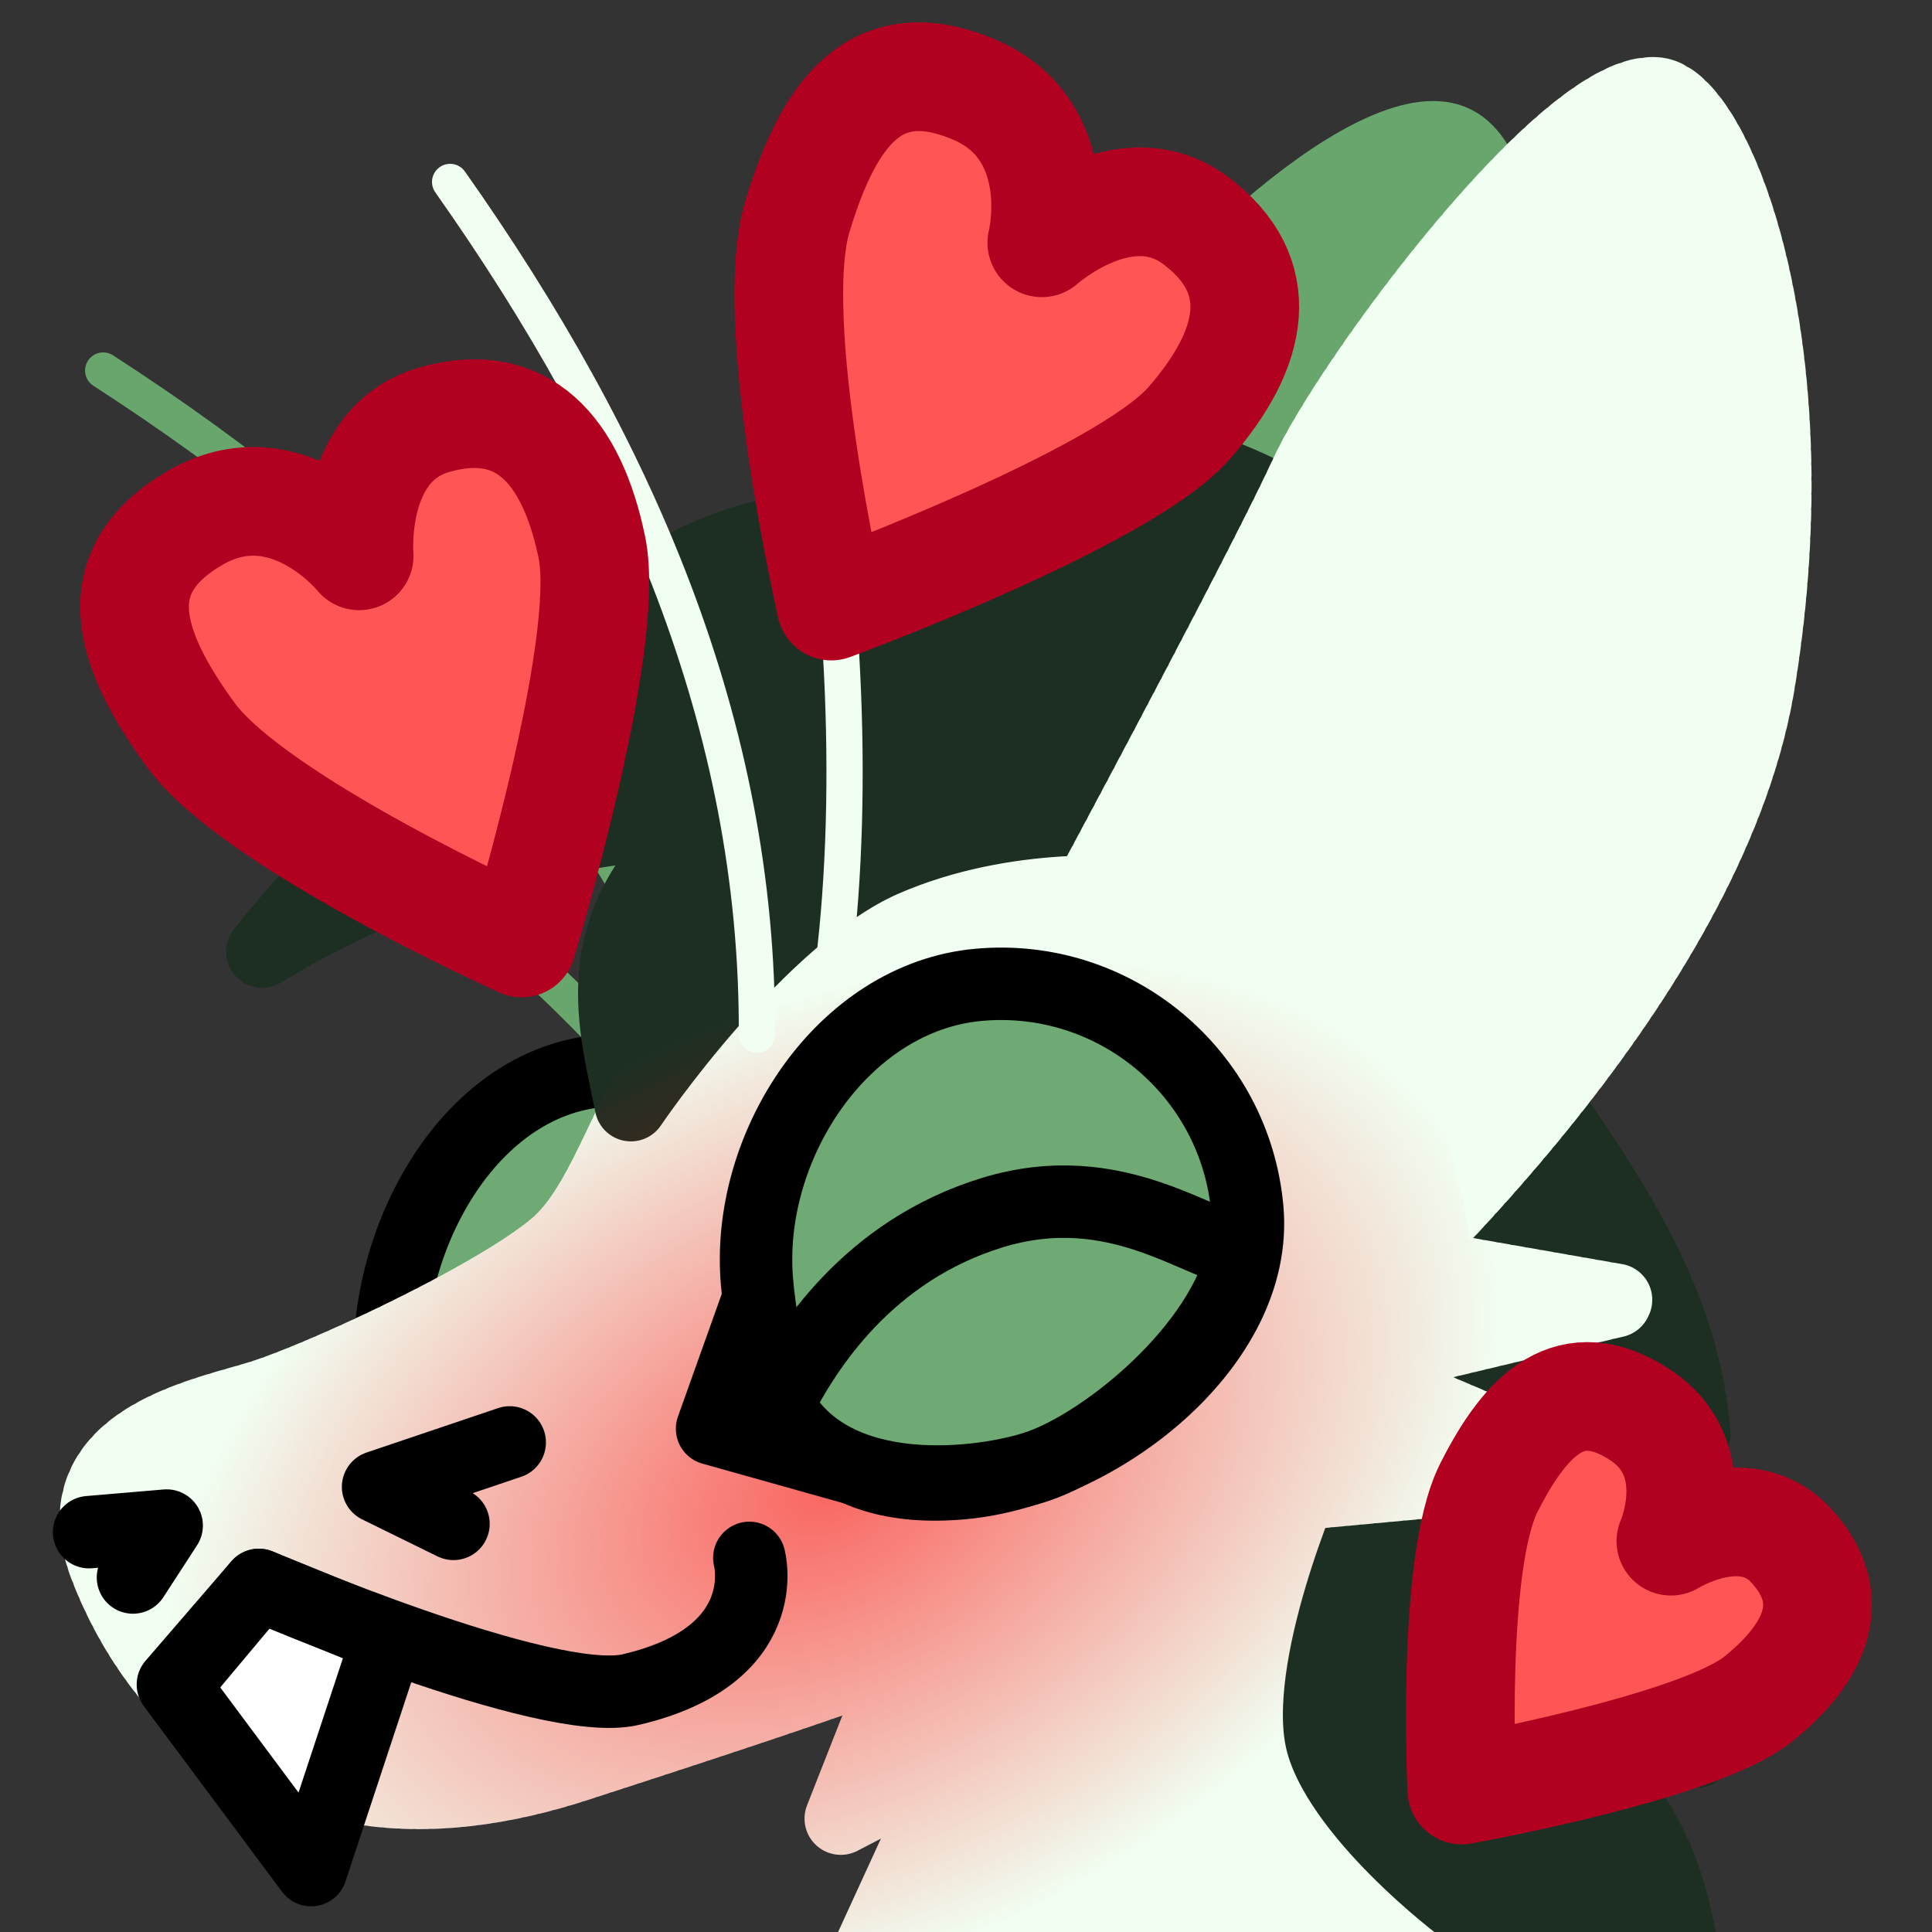 <svg xmlns="http://www.w3.org/2000/svg" xmlns:xlink="http://www.w3.org/1999/xlink" width="1706.667" height="1706.667"><rect width="100%" height="100%" fill="#333333" stroke="none"/><defs><radialGradient xlink:href="#a" id="b" cx="688.307" cy="1416.856" r="710.713" fx="688.307" fy="1416.856" gradientTransform="matrix(.79 -.406 .267 .52 -187.144 855.364)" gradientUnits="userSpaceOnUse"/><linearGradient id="a"><stop offset="0" style="stop-color:#ff0101;stop-opacity:1"/><stop offset="1" style="stop-color:#ff0101;stop-opacity:0"/></linearGradient></defs><g style="display:inline"><path d="M1298.031 865.098c70.798 131.454 185.382 239.025 198.706 401.828q-44.157-28.702-79.482 13.247c91.022 54.7 58.514 175.917 81.69 267.15l-99.353 6.623c66.759 58.919 81.773 128.186 90.522 198.707l-494.507 2.208c-24.38-41.482 23.114-208.564 66.235-227.044 0 0 3.38-20.015-75.353-9.455 28.741-247.272 185.695-422.176 311.542-653.264" style="display:inline;fill:#1d2f23;stroke:#1d2f23;stroke-width:64;stroke-linecap:round;stroke-linejoin:round;-inkscape-stroke:none;paint-order:fill markers stroke;stop-color:#000"/><path d="m848.093 1338.888-105.375 267.61 103.412-53.624-94.756 206.49 503.097-21.95s-127.606-94.233-149.201-184.54 51.042-253.25 51.042-253.25z" style="opacity:1;fill:#f1fff2;fill-opacity:1;stroke:#f1fff2;stroke-width:64;stroke-linecap:round;stroke-linejoin:round;stroke-miterlimit:4;stroke-dasharray:none;stroke-dashoffset:0;stroke-opacity:1;paint-order:fill markers stroke;stop-color:#000"/><path d="M255.06 466.9c134.673 107.656 269.192 250.974 356.662 385.854M280.984 193.953C488.46 389.265 643.564 609.381 697.1 877.602" style="display:inline;fill:none;fill-opacity:1;stroke:#69a66e;stroke-width:32;stroke-linecap:round;stroke-linejoin:round;stroke-miterlimit:4;stroke-dasharray:none;stroke-dashoffset:0;stroke-opacity:1;paint-order:fill markers stroke;stop-color:#000" transform="rotate(-10.378 920.336 1305.816)"/><path d="M675.043 1049.415c0 120.716-155.86 218.577-276.577 218.577s-160.577-55.86-160.577-176.577 97.86-260.577 218.577-260.577c120.716 0 218.577 97.86 218.577 218.577" style="display:inline;fill:#6faa74;fill-opacity:1;stroke:#000;stroke-width:64;stroke-linecap:round;stroke-linejoin:round;paint-order:fill markers stroke;stop-color:#000" transform="rotate(-10.378 1131.373 560.385)"/><path d="M498.974 962.622v50.236" style="opacity:1;fill:#fff;fill-opacity:1;stroke:#000;stroke-width:48;stroke-linecap:round;stroke-linejoin:round;stroke-miterlimit:4;stroke-dasharray:none;stroke-dashoffset:0;stroke-opacity:1;paint-order:fill markers stroke;stop-color:#000" transform="rotate(-10.378 1131.373 560.385)"/><path d="M900.797 723.563s75.557-160.327 199.77-294.35c136.646-147.438 336.791-260.26 391.39-218.75 54.597 41.509 9.243 262.283-60.212 386.166-69.454 123.884-295.553 334.022-295.553 334.022z" style="opacity:1;fill:#69a66e;fill-opacity:1;stroke:#69a66e;stroke-width:64;stroke-linecap:round;stroke-miterlimit:4;stroke-dasharray:none;stroke-dashoffset:0;stroke-opacity:1;paint-order:fill markers stroke;stop-color:#000" transform="rotate(-10.378 920.336 1305.816)"/><path d="M1299.055 1153.559s-.108-10.821-.952-28.418a1183 1183 0 0 0-1.894-30.973c-.869-11.681-2-24.552-3.473-38.105s-3.289-27.788-5.523-42.202c-2.235-14.413-4.89-29.004-8.043-43.267a514 514 0 0 0-5.115-21.086 403 403 0 0 0-5.922-20.213c-2.115-6.55-4.374-12.892-6.787-18.963-2.414-6.07-4.983-11.87-7.715-17.334s-5.935-10.786-9.54-15.96c-3.604-5.176-7.61-10.206-11.948-15.085s-9.008-9.61-13.94-14.185c-4.932-4.577-10.126-9-15.514-13.266a324 324 0 0 0-16.67-12.324 392 392 0 0 0-17.41-11.364c-11.76-7.25-23.737-13.847-35.37-19.76-11.635-5.912-22.926-11.14-33.321-15.66A665 665 0 0 0 1071.984 764c-16.085-6.137-26.353-9.318-26.353-9.318-106.831-15.988-232.175 6.97-312.625 60.013-101.267 66.77-136.887 176.63-198.707 211.955s-225.2 77.273-280.397 83.897c-55.196 6.623-183.25 6.625-161.172 123.64 22.079 117.017 112.6 282.605 377.541 247.28s313.516-44.158 536.508-88.315c22.898-4.534 53.848-18.32 86.828-36.947l291.93 26.04-170.984-112.723c5.357-4.841 10.6-9.719 15.632-14.637l220.136-11.742-162.94-60.301c3.48-6.554 6.48-13.02 8.627-19.307 1.052-3.081 2.033-6.627 3.047-9.976" style="display:inline;opacity:1;fill:#f1fff2;stroke:#f1fff2;stroke-width:64;stroke-linecap:round;stroke-linejoin:round;stroke-miterlimit:4;stroke-dasharray:6.4,6.4;stroke-dashoffset:0;stroke-opacity:1;paint-order:fill markers stroke;stop-color:#000" transform="rotate(-10.378 920.336 1305.816)"/><path d="M880.931 744.045c-117.015 27.598-258.318 172.212-258.318 172.212-1.66-83.046-11.333-166.82 112.6-238.448-124.694-7.456-249.287-15.117-408.451 46.365 0 0 303.226-263.622 490.142-280.396 172.212-15.455 264.942 37.533 264.942 37.533-.193-45.683-31.458-88.26-90.522-128.055 0 0 295.852 97.145 333.385 194.29 37.533 97.146 28.702 167.797 28.702 167.797l-243.752 34.923s-111.712-33.82-228.728-6.221" style="display:inline;fill:#1d2f23;stroke:#1d2f23;stroke-width:64;stroke-linecap:round;stroke-linejoin:round;-inkscape-stroke:none;paint-order:fill markers stroke;stop-color:#000" transform="rotate(-10.378 920.336 1305.816)"/><path d="M1675.518 200.587c-75.861-23.72-313.877 200.33-365.67 274.294-46.113 65.852-209.947 272.048-246.48 317.894-172.44 328.96 63.45 334.583 157.947 411.97 127.523-83.271 373.6-265.616 448.718-476.137 102.844-288.23 54.678-512.64 5.484-528.021" style="display:inline;opacity:1;fill:#f1fff2;stroke:#f1fff2;stroke-width:64;stroke-linecap:round;stroke-linejoin:round;stroke-miterlimit:4;stroke-dasharray:6.4,6.4;stroke-dashoffset:0;stroke-opacity:1;paint-order:fill markers stroke;stop-color:#000" transform="rotate(-10.378 920.336 1305.816)"/><path d="M939.588 709.275q-3.45.14-6.883.332a32 32 0 0 0-1.842.475 32 32 0 0 0-4.99-.045q-3.431.24-6.852.527a32 32 0 0 0-1.822.526 32 32 0 0 0-4.974.094q-3.415.333-6.819.716a32 32 0 0 0-1.808.577 32 32 0 0 0-4.955.228 491 491 0 0 0-6.788.897 32 32 0 0 0-1.79.625 32 32 0 0 0-4.934.357q-3.38.514-6.748 1.072a32 32 0 0 0-1.774.67 32 32 0 0 0-4.92.483l.004.002q-3.362.6-6.703 1.242a32 32 0 0 0-3.203 1.302 32 32 0 0 0-3.463.02 541 541 0 0 0-6.656 1.408 32 32 0 0 0-3.168 1.381 32 32 0 0 0-3.45.106 530 530 0 0 0-6.624 1.572 32 32 0 0 0-3.123 1.455 32 32 0 0 0-3.445.19q-3.3.845-6.584 1.732a32 32 0 0 0-3.09 1.533 32 32 0 0 0-3.438.273 552 552 0 0 0-6.527 1.889 32 32 0 0 0-3.06 1.607 32 32 0 0 0-3.436.358 542 542 0 0 0-6.487 2.05 32 32 0 0 0-3.011 1.68 32 32 0 0 0-3.418.438q-3.228 1.085-6.444 2.213a32 32 0 0 0-2.968 1.754 32 32 0 0 0-3.412.523 527 527 0 0 0-6.39 2.37 32 32 0 0 0-2.927 1.827 32 32 0 0 0-3.404.61q-3.176 1.245-6.324 2.527a32 32 0 0 0-2.893 1.906 32 32 0 0 0-3.395.7q-3.134 1.321-6.261 2.689a32 32 0 0 0-2.846 1.982 32 32 0 0 0-3.377.786q-3.111 1.407-6.207 2.857a32 32 0 0 0-2.797 2.063 32 32 0 0 0-3.355.873q-3.081 1.494-6.14 3.03a32 32 0 0 0-2.745 2.138 32 32 0 0 0-3.344.972 477 477 0 0 0-6.064 3.207 32 32 0 0 0-2.692 2.22 32 32 0 0 0-3.328 1.073 459 459 0 0 0-5.986 3.389 32 32 0 0 0-2.631 2.305 32 32 0 0 0-3.295 1.171 428 428 0 0 0-5.912 3.588 32 32 0 0 0-2.562 2.389 32 32 0 0 0-3.264 1.273 412 412 0 0 0-5.817 3.79 32 32 0 0 0-2.502 2.484 32 32 0 0 0-3.242 1.394 390 390 0 0 0-5.713 4.002 32 32 0 0 0-2.418 2.575 32 32 0 0 0-3.2 1.511 369 369 0 0 0-5.593 4.223 32 32 0 0 0-2.341 2.68 32 32 0 0 0-3.155 1.636 346 346 0 0 0-5.46 4.463 32 32 0 0 0-2.256 2.793 32 32 0 0 0-3.106 1.774 322 322 0 0 0-5.312 4.718 32 32 0 0 0-2.149 2.9 32 32 0 0 0-3.06 1.932 324 324 0 0 0-5.098 4.946 32 32 0 0 0-1.998 2.965 32 32 0 0 0-2.945 2.035 335 335 0 0 0-4.87 5.13 32 32 0 0 0-1.87 3.036 32 32 0 0 0-2.846 2.136 348 348 0 0 0-4.645 5.301 32 32 0 0 0-1.756 3.112 32 32 0 0 0-2.758 2.248 357 357 0 0 0-4.427 5.463 32 32 0 0 0-1.617 3.148 32 32 0 0 0-2.659 2.336 384 384 0 0 0-4.193 5.578 32 32 0 0 0-1.504 3.203 32 32 0 0 0-2.57 2.422 407 407 0 0 0-3.98 5.695 32 32 0 0 0-1.382 3.221 32 32 0 0 0-2.47 2.484 432 432 0 0 0-3.778 5.79 32 32 0 0 0-1.273 3.244 32 32 0 0 0-2.379 2.539 473 473 0 0 0-3.584 5.855 32 32 0 0 0-1.174 3.258 32 32 0 0 0-2.295 2.586 532 532 0 0 0-3.404 5.9 32 32 0 0 0-1.082 3.264 32 32 0 0 0-2.225 2.63 579 579 0 0 0-3.248 5.944 32 32 0 0 0-.992 3.24 32 32 0 0 0-2.152 2.65 702 702 0 0 0-3.1 5.946 32 32 0 0 0-.93 3.234 32 32 0 0 0-2.074 2.645 895 895 0 0 0-2.978 5.93 32 32 0 0 0-.881 3.234 32 32 0 0 0-2.031 2.654q-1.456 2.966-2.881 5.907a32 32 0 0 0-.838 3.21 32 32 0 0 0-2.002 2.67l-1.961 4.086-.018.041-.806 1.688a32 32 0 0 0-.809 3.174 32 32 0 0 0-1.959 2.623l-2.342 4.906-.404.848a32 32 0 0 0-.803 3.144 32 32 0 0 0-1.949 2.604q-1.346 2.808-2.715 5.633a32 32 0 0 0-.802 3.078 32 32 0 0 0-1.93 2.525q-1.365 2.78-2.733 5.51a32 32 0 0 0-.824 3.008 32 32 0 0 0-1.933 2.44 469 469 0 0 1-2.762 5.314 32 32 0 0 0-.873 2.927 32 32 0 0 0-1.95 2.332 327 327 0 0 1-2.84 5.096 32 32 0 0 0-.927 2.787 32 32 0 0 0-1.963 2.176 223 223 0 0 1-2.93 4.771 32 32 0 0 0-1.01 2.63 32 32 0 0 0-1.98 1.972q-1.511 2.251-3.043 4.375a32 32 0 0 0-1.103 2.414 32 32 0 0 0-2 1.723 112 112 0 0 1-3.147 3.853 32 32 0 0 0-1.213 2.166 32 32 0 0 0-2.017 1.432 79 79 0 0 1-3.223 3.226 32 32 0 0 0-1.328 1.868 32 32 0 0 0-2.035 1.113 164 164 0 0 1-4.164 3.365 32 32 0 0 0-1.856 2.162 32 32 0 0 0-2.58 1.221 270 270 0 0 1-4.63 3.36 32 32 0 0 0-2.055 2.173 32 32 0 0 0-2.748 1.176 384 384 0 0 1-4.903 3.3 32 32 0 0 0-2.17 2.153 32 32 0 0 0-2.857 1.129 463 463 0 0 1-5.053 3.21 32 32 0 0 0-2.27 2.142 32 32 0 0 0-2.935 1.087 592 592 0 0 1-5.19 3.15 32 32 0 0 0-2.32 2.106 32 32 0 0 0-2.964 1.04 675 675 0 0 1-5.28 3.081 32 32 0 0 0-2.377 2.088 32 32 0 0 0-2.998.996q-2.684 1.53-5.357 3.028a32 32 0 0 0-2.422 2.068 32 32 0 0 0-3.03.965 913 913 0 0 1-5.421 2.973 32 32 0 0 0-2.455 2.045 32 32 0 0 0-3.057.937q-2.69 1.448-5.478 2.926a32 32 0 0 0-2.463 2.01 32 32 0 0 0-3.069.908q-2.73 1.432-5.517 2.877a32 32 0 0 0-2.492 1.994 32 32 0 0 0-3.073.873q-2.784 1.428-5.552 2.828a32 32 0 0 0-2.526 1.98 32 32 0 0 0-3.074.844 1315 1315 0 0 1-5.592 2.787 32 32 0 0 0-2.55 1.965 32 32 0 0 0-3.114.83q-2.767 1.359-5.619 2.742a32 32 0 0 0-2.547 1.934 32 32 0 0 0-3.107.8q-2.8 1.348-5.637 2.696a32 32 0 0 0-2.568 1.914 32 32 0 0 0-3.112.776q-2.832 1.334-5.66 2.65a32 32 0 0 0-2.592 1.898 32 32 0 0 0-3.111.747q-2.854 1.317-5.68 2.605a32 32 0 0 0-2.603 1.873 32 32 0 0 0-3.121.723q-2.86 1.29-5.698 2.554a32 32 0 0 0-2.615 1.85 32 32 0 0 0-3.129.697q-2.844 1.254-5.713 2.5a32 32 0 0 0-2.62 1.817 32 32 0 0 0-3.124.664q-2.854 1.226-5.709 2.431a32 32 0 0 0-2.635 1.787 32 32 0 0 0-3.119.627q-2.863 1.194-5.714 2.36a32 32 0 0 0-2.637 1.744 32 32 0 0 0-3.104.58 710 710 0 0 1-5.693 2.258 32 32 0 0 0-2.643 1.691 32 32 0 0 0-3.084.524q-2.836 1.083-5.636 2.115a32 32 0 0 0-2.61 1.596 32 32 0 0 0-3.011.433q-2.8.991-5.467 1.877a32 32 0 0 0-2.516 1.428 32 32 0 0 0-2.855.287 455 455 0 0 1-5.729 1.705 32 32 0 0 0-2.822 1.467 32 32 0 0 0-3.2.263c-1.981.568-4.03 1.149-6.148 1.754a32 32 0 0 0-2.935 1.512 32 32 0 0 0-3.303.281 916 916 0 0 0-6.37 1.866 32 32 0 0 0-3.001 1.582 32 32 0 0 0-3.387.343q-3.24.995-6.488 2.036a32 32 0 0 0-3.035 1.683 32 32 0 0 0-3.444.438q-3.298 1.103-6.586 2.267a32 32 0 0 0-3.046 1.815 32 32 0 0 0-3.504.576q-3.307 1.236-6.616 2.556a32 32 0 0 0-3.045 1.983 32 32 0 0 0-3.57.752q-3.3 1.408-6.639 2.941a32 32 0 0 0-3.011 2.184 32 32 0 0 0-3.604.97 219 219 0 0 0-6.658 3.44 32 32 0 0 0-2.96 2.445 32 32 0 0 0-3.638 1.264 184 184 0 0 0-6.601 4.06 32 32 0 0 0-2.87 2.778 32 32 0 0 0-3.66 1.646 154 154 0 0 0-6.453 4.856 32 32 0 0 0-2.697 3.183 32 32 0 0 0-3.605 2.127 130 130 0 0 0-6.149 5.862 32 32 0 0 0-2.38 3.638 32 32 0 0 0-3.434 2.703 114 114 0 0 0-5.518 6.995 32 32 0 0 0-1.91 4.14 32 32 0 0 0-3.096 3.37 104 104 0 0 0-4.447 8.091 32 32 0 0 0-1.197 4.485 32 32 0 0 0-2.502 3.925 101 101 0 0 0-2.98 8.86 32 32 0 0 0-.38 4.619 32 32 0 0 0-1.751 4.271 106 106 0 0 0-1.36 9.069 32 32 0 0 0 .406 4.492 32 32 0 0 0-.998 4.363c-.085 2.992-.049 5.932.086 8.81a32 32 0 0 0 1.041 4.194 32 32 0 0 0-.36 4.281c.319 2.813.726 5.59 1.212 8.328a32 32 0 0 0 1.494 3.829 32 32 0 0 0 .129 4.091 158 158 0 0 0 2.02 7.766 32 32 0 0 0 1.82 3.535 32 32 0 0 0 .5 3.924q1.229 3.67 2.613 7.291a32 32 0 0 0 1.89 3.008 32 32 0 0 0 .663 3.488q1.293 3.211 2.666 6.45a32 32 0 0 0 1.982 2.911 32 32 0 0 0 .78 3.456 389 389 0 0 0 2.888 6.347 32 32 0 0 0 2.08 2.838 32 32 0 0 0 .889 3.398 380 380 0 0 0 3.111 6.26 32 32 0 0 0 2.19 2.78 32 32 0 0 0 1.02 3.396 382 382 0 0 0 3.33 6.14 32 32 0 0 0 2.283 2.696 32 32 0 0 0 1.134 3.346 362 362 0 0 0 3.567 6.047 32 32 0 0 0 2.377 2.609 32 32 0 0 0 1.257 3.307 352 352 0 0 0 3.797 5.93 32 32 0 0 0 2.477 2.523 32 32 0 0 0 1.383 3.263 345 345 0 0 0 4.025 5.793 32 32 0 0 0 2.578 2.438 32 32 0 0 0 1.514 3.217q2.1 2.847 4.244 5.632a32 32 0 0 0 2.695 2.356 32 32 0 0 0 1.649 3.176 337 337 0 0 0 4.482 5.472 32 32 0 0 0 2.778 2.237 32 32 0 0 0 1.767 3.091 314 314 0 0 0 4.738 5.325 32 32 0 0 0 2.873 2.12 32 32 0 0 0 1.91 3.036 319 319 0 0 0 4.95 5.11 32 32 0 0 0 2.982 2.013 32 32 0 0 0 2.037 2.947 298 298 0 0 0 5.207 4.928 32 32 0 0 0 3.067 1.877 32 32 0 0 0 2.193 2.885 303 303 0 0 0 5.414 4.677 32 32 0 0 0 3.143 1.733 32 32 0 0 0 2.297 2.758 295 295 0 0 0 5.64 4.443 32 32 0 0 0 3.254 1.61 32 32 0 0 0 2.428 2.654 285 285 0 0 0 5.863 4.191 32 32 0 0 0 3.328 1.453 32 32 0 0 0 2.559 2.545 280 280 0 0 0 6.076 3.916 32 32 0 0 0 3.385 1.29 32 32 0 0 0 2.68 2.42 278 278 0 0 0 6.26 3.622 32 32 0 0 0 3.44 1.123 32 32 0 0 0 2.786 2.283 280 280 0 0 0 6.424 3.315 32 32 0 0 0 3.511.963 32 32 0 0 0 2.893 2.144c2.221 1.05 4.42 2.048 6.586 3.004a32 32 0 0 0 3.55.791 32 32 0 0 0 3.026 2.018c2.201.91 4.442 1.807 6.727 2.681a32 32 0 0 0 3.539.606 32 32 0 0 0 3.086 1.855c2.296.825 4.565 1.604 6.804 2.346a32 32 0 0 0 3.614.447 32 32 0 0 0 3.181 1.713q3.419 1.049 6.94 2.03a32 32 0 0 0 3.56.267 32 32 0 0 0 3.223 1.549c2.36.607 4.696 1.171 7.006 1.703a32 32 0 0 0 3.592.108 32 32 0 0 0 3.298 1.404c2.367.494 4.71.95 7.026 1.377a32 32 0 0 0 3.6-.05 32 32 0 0 0 3.359 1.257q3.535.574 7.049 1.064a32 32 0 0 0 3.576-.205 32 32 0 0 0 3.385 1.105q3.555.427 7.091.768a32 32 0 0 0 3.53-.353 32 32 0 0 0 3.406.962q3.562.28 7.123.479a32 32 0 0 0 3.488-.494 32 32 0 0 0 3.434.824c2.384.094 4.732.157 7.04.201a32 32 0 0 0 3.507-.627 32 32 0 0 0 3.455.694c2.355 0 4.712-.016 7.076-.062a32 32 0 0 0 3.422-.752 32 32 0 0 0 3.492.564c2.297-.082 4.631-.18 7.002-.31a32 32 0 0 0 3.377-.868 32 32 0 0 0 3.453.444 378 378 0 0 0 6.973-.545 32 32 0 0 0 3.355-.979 32 32 0 0 0 3.453.33 390 390 0 0 0 6.932-.765 32 32 0 0 0 3.32-1.084 32 32 0 0 0 3.457.222 398 398 0 0 0 6.889-.98 32 32 0 0 0 3.262-1.176 32 32 0 0 0 3.486.115c2.222-.366 4.5-.754 6.828-1.177a32 32 0 0 0 3.18-1.254 32 32 0 0 0 3.435.02q3.418-.658 6.752-1.353a32 32 0 0 0 4.729-1.38 32 32 0 0 0 1.873-.038 436 436 0 0 0 6.73-1.537 32 32 0 0 0 4.635-1.488 32 32 0 0 0 1.879-.082c2.287-.563 4.49-1.133 6.613-1.686a32 32 0 0 0 4.694-1.623 32 32 0 0 0 1.869-.132 481 481 0 0 0 6.601-1.848 32 32 0 0 0 4.485-1.688 32 32 0 0 0 1.877-.172q3.296-.978 6.558-1.998a32 32 0 0 0 4.48-1.794 32 32 0 0 0 1.884-.22l1.138-.364.082-.027 4.95-1.608a32 32 0 0 0 4.248-1.756 32 32 0 0 0 1.84-.218l.728-.237h.01l5.36-1.74a32 32 0 0 0 4.251-1.762 32 32 0 0 0 1.834-.216h.037l6.06-1.973a32 32 0 0 0 4.259-1.764 32 32 0 0 0 1.84-.22l6.083-1.983a32 32 0 0 0 4.262-1.766 32 32 0 0 0 1.838-.22l6.084-1.985a32 32 0 0 0 4.258-1.77 32 32 0 0 0 1.84-.22l6.084-1.986a32 32 0 0 0 4.26-1.774 32 32 0 0 0 1.837-.222l4.555-1.49h.016l1.529-.5a32 32 0 0 0 4.246-1.77 32 32 0 0 0 1.834-.223l2.266-.744h.015l3.819-1.256a32 32 0 0 0 4.255-1.777 32 32 0 0 0 1.844-.225l6.078-2.002a32 32 0 0 0 4.268-1.783 32 32 0 0 0 1.832-.226l6.078-2.004a32 32 0 0 0 4.268-1.791 32 32 0 0 0 1.832-.227l3.002-.992h.023l3.074-1.022a32 32 0 0 0 4.252-1.79 32 32 0 0 0 1.848-.231l6.072-2.02a32 32 0 0 0 4.26-1.798 32 32 0 0 0 1.84-.233l4.463-1.488.027-.018 1.61-.535a32 32 0 0 0 4.232-1.8 32 32 0 0 0 1.836-.232l.543-.181.029-.016 5.525-1.854a32 32 0 0 0 4.268-1.816 32 32 0 0 0 1.83-.233l4.354-1.468.033-.018 1.71-.578a32 32 0 0 0 4.245-1.817 32 32 0 0 0 1.855-.244l6.06-2.057a32 32 0 0 0 4.263-1.83 32 32 0 0 0 1.834-.244l2.914-.992.027-.018 3.144-1.074a32 32 0 0 0 4.254-1.838 32 32 0 0 0 1.834-.246q3.044-1.045 6.104-2.102a32 32 0 0 0 4.226-1.84 32 32 0 0 0 1.836-.254q3.066-1.059 6.098-2.113a32 32 0 0 0 .86-.377l-31.3 79.485a32.003 32.003 0 0 0 44.506 40.132l20.776-10.773-55.932 121.885a32.003 32.003 0 0 0 30.479 45.314l503.095-21.949a32.003 32.003 0 0 0 17.616-57.71s-30.052-22.225-62.805-55.21-66.216-77.294-74.283-111.03c-7.898-33.025 2.164-94.095 16.974-143.933 5.915-19.904 12.009-37.107 17.47-51.762l2.28-.21a32 32 0 0 0 3.13-.928 32 32 0 0 0 3.243.34l6.374-.59a32 32 0 0 0 3.128-.928 32 32 0 0 0 3.245.338l6.373-.59a32 32 0 0 0 3.125-.928 32 32 0 0 0 3.248.342l6.373-.59a32 32 0 0 0 3.127-.927 32 32 0 0 0 3.246.337l6.373-.59a32 32 0 0 0 3.127-.927 32 32 0 0 0 3.246.34l6.373-.59a32 32 0 0 0 3.127-.928 32 32 0 0 0 3.244.338l6.373-.586a32 32 0 0 0 3.129-.93 32 32 0 0 0 3.244.34l6.373-.59a32 32 0 0 0 3.129-.927 32 32 0 0 0 3.244.338l6.373-.588a32 32 0 0 0 3.13-.93 32 32 0 0 0 3.241.34l6.373-.59a32 32 0 0 0 3.125-.928 32 32 0 0 0 3.248.34l6.373-.588a32 32 0 0 0 3.13-.93 32 32 0 0 0 3.244.34l6.373-.59a32 32 0 0 0 3.128-.927 32 32 0 0 0 3.245.338l6.37-.588a32 32 0 0 0 3.13-.93 32 32 0 0 0 3.244.34l6.375-.588a32 32 0 0 0 3.127-.928 32 32 0 0 0 3.246.338l6.373-.588a32 32 0 0 0 3.127-.93 32 32 0 0 0 3.246.34l6.37-.59a32 32 0 0 0 3.128-.927 32 32 0 0 0 3.246.34l6.373-.59a32 32 0 0 0 3.127-.93 32 32 0 0 0 3.246.34l6.373-.588a32 32 0 0 0 8.154-2.42 32 32 0 0 0 21.788-17.978 32 32 0 0 0-16.94-41.965l-5.892-2.504a32 32 0 0 0-1.815-.379 32 32 0 0 0-4.076-2.123l-5.89-2.502a32 32 0 0 0-1.81-.379 32 32 0 0 0-4.08-2.125l-5.89-2.502a32 32 0 0 0-1.809-.377 32 32 0 0 0-4.082-2.125l-5.89-2.502a32 32 0 0 0-1.809-.377 32 32 0 0 0-4.082-2.127l-5.89-2.502a32 32 0 0 0-1.813-.377 32 32 0 0 0-4.078-2.125l-5.891-2.518a32 32 0 0 0-1.814-.378 32 32 0 0 0-4.075-2.124l-5.89-2.503a32 32 0 0 0-1.817-.38 32 32 0 0 0-4.076-2.122l-5.89-2.502a32 32 0 0 0-1.81-.377 32 32 0 0 0-4.081-2.127l-5.889-2.5a32 32 0 0 0-1.808-.38 32 32 0 0 0-4.082-2.124l-5.891-2.504a32 32 0 0 0-1.812-.377 32 32 0 0 0-4.079-2.123l-1.174-.5 1.147-.273a32 32 0 0 0 4.379-1.418 32 32 0 0 0 1.846-.07l6.226-1.485a32 32 0 0 0 4.38-1.418 32 32 0 0 0 1.845-.07l6.224-1.486a32 32 0 0 0 4.38-1.416 32 32 0 0 0 1.845-.07l6.225-1.487a32 32 0 0 0 4.379-1.416 32 32 0 0 0 1.845-.07l6.227-1.486a32 32 0 0 0 4.379-1.418 32 32 0 0 0 1.845-.07l6.225-1.484a32 32 0 0 0 4.379-1.418 32 32 0 0 0 1.846-.07l6.224-1.485a32 32 0 0 0 4.38-1.418 32 32 0 0 0 1.845-.07l6.224-1.488a32 32 0 0 0 4.38-1.414 32 32 0 0 0 1.847-.07l6.225-1.488a32 32 0 0 0 4.37-1.414 32 32 0 0 0 1.854-.072l6.225-1.487a32 32 0 0 0 4.373-1.414 32 32 0 0 0 1.851-.072l6.225-1.486a32 32 0 0 0 4.375-1.416 32 32 0 0 0 1.852-.07l6.224-1.488a32 32 0 0 0 4.373-1.414 32 32 0 0 0 1.854-.07l6.224-1.489a32 32 0 0 0 23.854-24.753 32 32 0 0 0 .84-2.167 32 32 0 0 0-26.002-37.039l-6.305-1.105a32 32 0 0 0-1.853.045 32 32 0 0 0-4.45-1.148l-6.304-1.102a32 32 0 0 0-1.848.04 32 32 0 0 0-4.455-1.145l-6.307-1.104a32 32 0 0 0-1.85.043 32 32 0 0 0-4.452-1.147l-6.305-1.101a32 32 0 0 0-1.846.04 32 32 0 0 0-4.459-1.146l-6.302-1.103a32 32 0 0 0-1.848.043 32 32 0 0 0-4.457-1.147l-6.305-1.105a32 32 0 0 0-1.853.045 32 32 0 0 0-4.45-1.147l-6.304-1.103a32 32 0 0 0-1.848.043 32 32 0 0 0-4.457-1.148l-6.305-1.104a32 32 0 0 0-1.85.043 32 32 0 0 0-4.452-1.145l-6.305-1.103a32 32 0 0 0-1.846.04 32 32 0 0 0-4.459-1.146l-6.303-1.103a32 32 0 0 0-1.845.043 32 32 0 0 0-4.46-1.146l-6.304-1.104a32 32 0 0 0-1.853.043 32 32 0 0 0-1.891-.488 32 32 0 0 0-.088-11.391c-.449-2.29-.91-4.514-1.363-6.676a32 32 0 0 0-.74-1.74 32 32 0 0 0-.64-4.725c-.474-2.192-.954-4.349-1.429-6.47a32 32 0 0 0-.762-1.72 32 32 0 0 0-.699-4.708q-.741-3.215-1.5-6.418a32 32 0 0 0-.777-1.703 32 32 0 0 0-.748-4.674 1144 1144 0 0 0-1.567-6.393 32 32 0 0 0-.793-1.693 32 32 0 0 0-.804-4.683q-.807-3.183-1.637-6.377a32 32 0 0 0-.81-1.68 32 32 0 0 0-.858-4.672q-.84-3.172-1.705-6.36a32 32 0 0 0-.834-1.673 32 32 0 0 0-.898-4.645q-.884-3.193-1.784-6.365a32 32 0 0 0-.851-1.664 32 32 0 0 0-.955-4.648q-.914-3.168-1.86-6.358a32 32 0 0 0-.87-1.648 32 32 0 0 0-1.013-4.643 895 895 0 0 0-1.945-6.342 32 32 0 0 0-.892-1.644 32 32 0 0 0-1.065-4.612 859 859 0 0 0-2.03-6.33 32 32 0 0 0-.921-1.648 32 32 0 0 0-1.135-4.615 787 787 0 0 0-2.125-6.327 32 32 0 0 0-.94-1.625 32 32 0 0 0-1.22-4.646 712 712 0 0 0-2.232-6.318 32 32 0 0 0-.957-1.592 32 32 0 0 0-1.3-4.633 723 723 0 0 0-2.335-6.275 32 32 0 0 0-.992-1.594 32 32 0 0 0-1.397-4.654 668 668 0 0 0-2.463-6.258 32 32 0 0 0-1.025-1.576 32 32 0 0 0-1.49-4.643 597 597 0 0 0-2.606-6.238 32 32 0 0 0-1.062-1.56 32 32 0 0 0-1.614-4.651 522 522 0 0 0-2.775-6.229 32 32 0 0 0-1.096-1.53 32 32 0 0 0-1.752-4.657 470 470 0 0 0-2.959-6.196 32 32 0 0 0-1.152-1.517 32 32 0 0 0-1.904-4.647 398 398 0 0 0-3.194-6.183 32 32 0 0 0-1.216-1.502 32 32 0 0 0-2.079-4.62 340 340 0 0 0-3.466-6.154 32 32 0 0 0-1.305-1.488 32 32 0 0 0-2.29-4.596 291 291 0 0 0-3.794-6.103 32 32 0 0 0-1.428-1.486 32 32 0 0 0-2.554-4.563 240 240 0 0 0-4.235-6.053 32 32 0 0 0-1.617-1.504 32 32 0 0 0-3.006-4.658 154 154 0 0 0-5.16-6.21 32 32 0 0 0-1.861-1.432 32 32 0 0 0-3.485-4.387 171 171 0 0 0-5.584-5.545 32 32 0 0 0-1.9-1.197 32 32 0 0 0-3.785-3.98 198 198 0 0 0-5.84-4.915 32 32 0 0 0-1.904-1.002 32 32 0 0 0-3.967-3.586 223 223 0 0 0-6.037-4.402 32 32 0 0 0-1.916-.85 32 32 0 0 0-4.133-3.28 259 259 0 0 0-6.149-3.944 32 32 0 0 0-1.918-.723 32 32 0 0 0-4.26-3.01 298 298 0 0 0-6.226-3.554 32 32 0 0 0-1.908-.614 32 32 0 0 0-4.348-2.77 333 333 0 0 0-6.3-3.23 32 32 0 0 0-1.893-.52 32 32 0 0 0-4.412-2.554 368 368 0 0 0-6.36-2.951 32 32 0 0 0-1.88-.437 32 32 0 0 0-4.461-2.37 402 402 0 0 0-6.405-2.705 32 32 0 0 0-1.869-.367 32 32 0 0 0-4.504-2.203 442 442 0 0 0-6.437-2.484 32 32 0 0 0-1.875-.31 32 32 0 0 0-4.53-2.06 484 484 0 0 0-6.46-2.285 32 32 0 0 0-1.88-.257 32 32 0 0 0-4.552-1.922q-3.24-1.076-6.48-2.108a32 32 0 0 0-1.881-.21 32 32 0 0 0-4.575-1.802 578 578 0 0 0-6.49-1.94 32 32 0 0 0-1.89-.169 32 32 0 0 0-4.573-1.683 544 544 0 0 0-6.554-1.807 32 32 0 0 0-1.873-.123 32 32 0 0 0-4.606-1.586 638 638 0 0 0-6.531-1.65 32 32 0 0 0-1.883-.086 32 32 0 0 0-4.625-1.49 649 649 0 0 0-6.559-1.522 32 32 0 0 0-1.88-.049 32 32 0 0 0-4.672-1.402q-3.25-.705-6.58-1.39a32 32 0 0 0-1.874-.015 32 32 0 0 0-4.671-1.306 649 649 0 0 0-6.612-1.266 32 32 0 0 0-1.884.024 32 32 0 0 0-4.71-1.22 605 605 0 0 0-6.662-1.136 32 32 0 0 0-1.88.063 32 32 0 0 0-4.807-1.127c-2.238-.342-4.51-.676-6.818-.993a32 32 0 0 0-4.041.243 32 32 0 0 0-7.97-.778z" style="color:#000;opacity:.607;fill:url(#b);fill-opacity:1;stroke-width:64;stroke-linecap:round;stroke-linejoin:round;stroke-dasharray:6.4,6.4;-inkscape-stroke:none;paint-order:fill markers stroke"/><path d="m83.898 1201.07 68.444 6.623-37.534 39.741M401.828 1251.85l-59.612-44.157 121.432-17.663" style="opacity:1;fill:none;fill-opacity:1;stroke:#000;stroke-width:64;stroke-linecap:round;stroke-linejoin:round;stroke-miterlimit:4;stroke-dasharray:none;stroke-dashoffset:0;stroke-opacity:1;paint-order:fill markers stroke;stop-color:#000" transform="rotate(-10.378 920.336 1305.816)"/><path d="m222.993 1530.039-90.522-183.251 90.522-72.86 103.769 66.236z" style="opacity:1;fill:#fff;fill-opacity:1;stroke:#000;stroke-width:64;stroke-linecap:round;stroke-linejoin:round;stroke-miterlimit:4;stroke-dasharray:none;stroke-dashoffset:0;stroke-opacity:1;paint-order:fill markers stroke;stop-color:#000" transform="rotate(-10.378 920.336 1305.816)"/><path d="M612.45 85.298c119.597 258.63 181.348 520.726 130.919 789.548" style="opacity:1;fill:none;fill-opacity:1;stroke:#f1fff2;stroke-width:32;stroke-linecap:round;stroke-linejoin:round;stroke-miterlimit:4;stroke-dasharray:none;stroke-dashoffset:0;stroke-opacity:1;paint-order:fill markers stroke;stop-color:#000" transform="rotate(-10.378 920.336 1305.816)"/><path d="M890.705 306.906c2.888 172.389-21.802 367.392-69.98 520.762" style="display:inline;fill:none;fill-opacity:1;stroke:#f1fff2;stroke-width:32;stroke-linecap:round;stroke-linejoin:round;stroke-miterlimit:4;stroke-dasharray:none;stroke-dashoffset:0;stroke-opacity:1;paint-order:fill markers stroke;stop-color:#000" transform="rotate(-10.378 920.336 1305.816)"/><g style="display:inline;fill:#6faa74;fill-opacity:1"><path d="m661.976 1226.049 53.367-115.501 86.53 168.71z" style="opacity:1;fill:#6faa74;fill-opacity:1;stroke:#000;stroke-width:64;stroke-linecap:round;stroke-linejoin:round;stroke-miterlimit:4;stroke-dasharray:none;stroke-dashoffset:0;stroke-opacity:1;paint-order:fill markers stroke;stop-color:#000" transform="rotate(-5.151 1046.111 1610.347)"/><path d="M1150.289 1075.222c0 120.717-151.86 218.577-272.577 218.577s-164.577-71.86-164.577-192.577 97.86-244.577 218.577-244.577 218.577 97.86 218.577 218.577" style="opacity:1;fill:#6faa74;fill-opacity:1;stroke:#000;stroke-width:64;stroke-linecap:round;stroke-linejoin:round;paint-order:fill markers stroke;stop-color:#000" transform="rotate(-5.151 1046.111 1610.347)"/><path d="M925.783 1058.14c-111.9 23.517-174.6 104.195-204.102 151.675 39.968 93.965 177.1 86.88 225.006 74.903 60.343-15.087 171.346-89.011 196.73-172.481-38.486-7.457-105.732-77.613-217.634-54.097" style="display:inline;fill:#6faa74;fill-opacity:1;stroke:#000;stroke-width:64;stroke-linecap:round;stroke-linejoin:round;-inkscape-stroke:none;paint-order:fill markers stroke;stop-color:#000" transform="rotate(-5.151 1046.111 1610.347)"/></g><path d="m154.049 1489.161 74.608-89.085s254.227 109.808 328.457 92.475c128.425-29.987 104.823-116.365 104.823-116.365" style="display:inline;fill:none;fill-opacity:1;stroke:#000;stroke-width:64;stroke-linecap:round;stroke-linejoin:round;stroke-miterlimit:4;stroke-dasharray:none;stroke-dashoffset:0;stroke-opacity:1;paint-order:fill markers stroke;stop-color:#000"/><path d="M460.869 832.99S225.302 727.17 168.397 649.088s-76.115-145.058 4.022-191.642 144.854 33.557 144.854 33.557-8.214-98.757 66.274-120.198c77.67-22.358 121.447 26.198 139.3 112.76 17.852 86.563-61.978 349.425-61.978 349.425" style="fill:#f55;stroke:#b10020;stroke-width:96;stroke-linecap:round;stroke-linejoin:round;stroke-miterlimit:4;stroke-dasharray:none;stroke-opacity:1;paint-order:fill markers stroke;stop-color:#000"/><path d="M1291.338 1581.25s-9.85-200.133 23.861-266.995 73.001-103.752 133.099-64.784 27.71 111.955 27.71 111.955 64.983-40.495 105.824 3.432c42.585 45.804 24.564 93.182-28.661 136.04s-261.833 80.352-261.833 80.352M734.296 535.369s-57.798-251.692-29.882-344.19S774.138 42.943 859.647 78.725c85.508 35.782 60.666 135.75 60.666 135.75s73.786-66.151 135.837-19.7c64.702 48.437 52.408 112.647-5.838 179.124-58.246 66.478-316.016 161.47-316.016 161.47" style="display:inline;fill:#f55;stroke:#b10020;stroke-width:96;stroke-linecap:round;stroke-linejoin:round;stroke-miterlimit:4;stroke-dasharray:none;stroke-opacity:1;paint-order:fill markers stroke;stop-color:#000"/></g></svg>